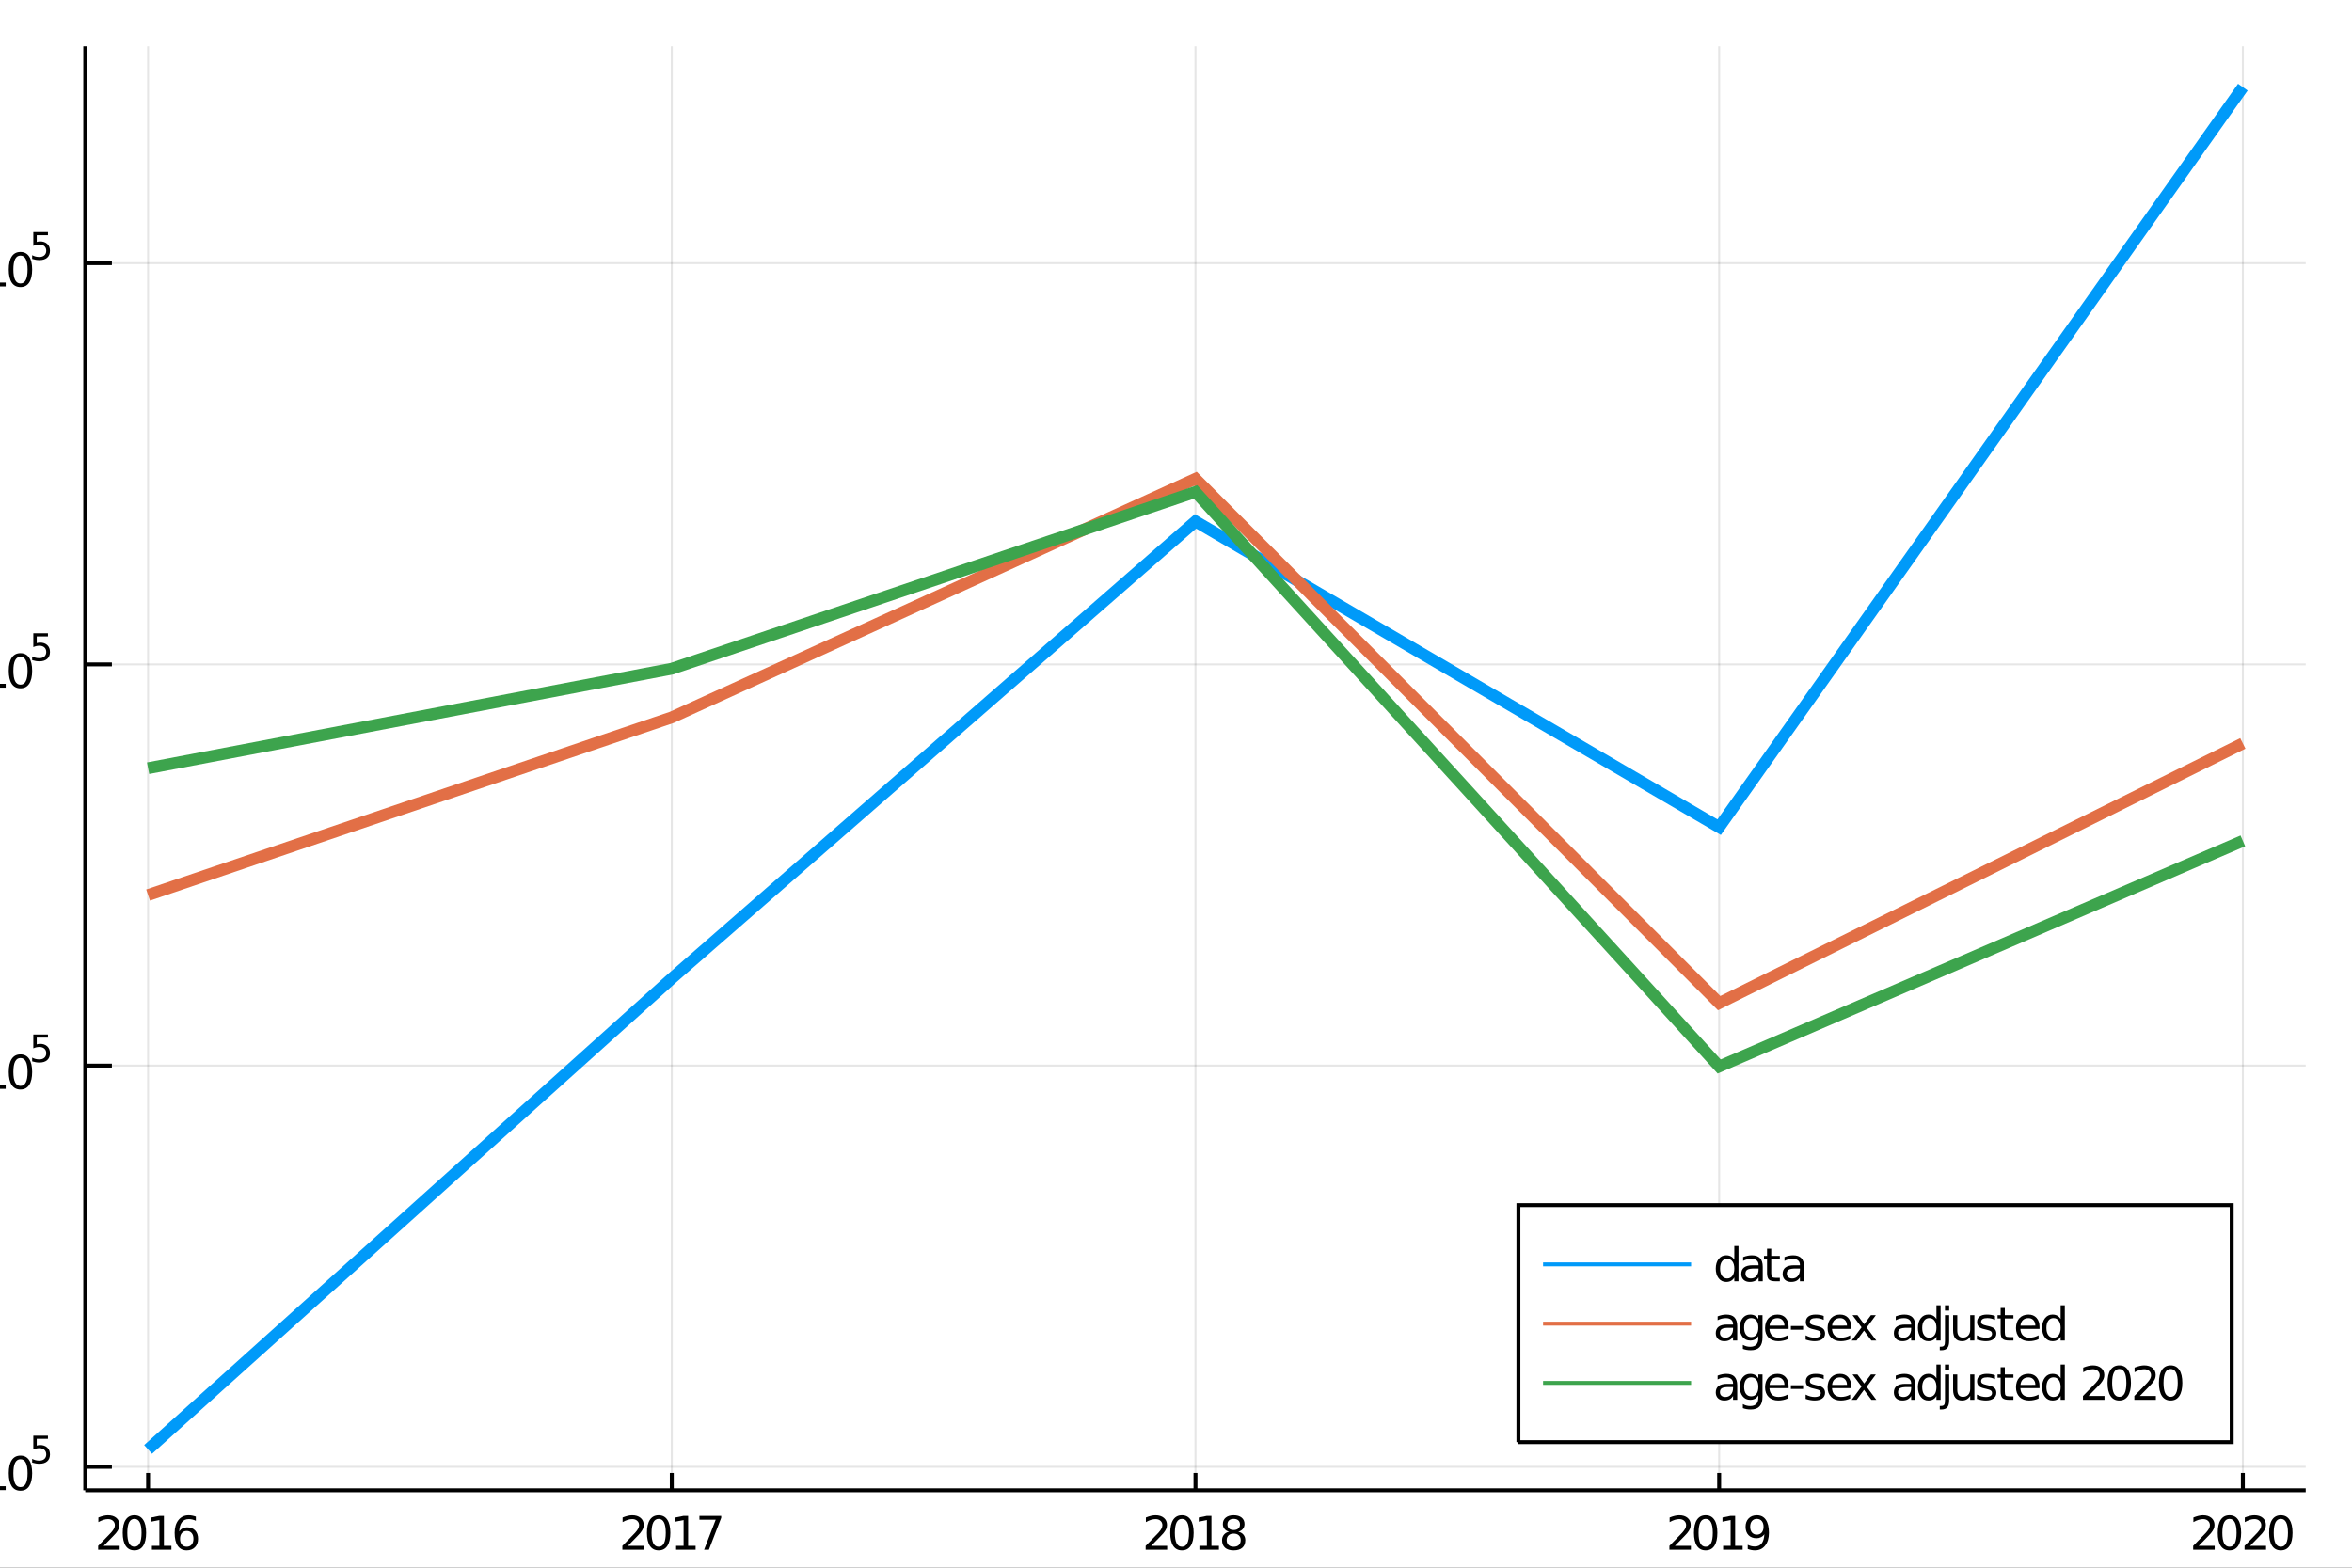 <?xml version="1.0" encoding="utf-8"?>
<svg xmlns="http://www.w3.org/2000/svg" xmlns:xlink="http://www.w3.org/1999/xlink" width="600" height="400" viewBox="0 0 2400 1600">
<rect x="0" y="0" width="2400" height="1600" fill="#333333" stroke="none"/>
<defs>
  <clipPath id="clip980">
    <rect x="0" y="0" width="2400" height="1600"/>
  </clipPath>
</defs>
<path clip-path="url(#clip980)" d="
M0 1600 L2400 1600 L2400 0 L0 0  Z
  " fill="#ffffff" fill-rule="evenodd" fill-opacity="1"/>
<defs>
  <clipPath id="clip981">
    <rect x="480" y="0" width="1681" height="1600"/>
  </clipPath>
</defs>
<path clip-path="url(#clip980)" d="
M86.992 1521.01 L2352.76 1521.01 L2352.76 47.244 L86.992 47.244  Z
  " fill="#ffffff" fill-rule="evenodd" fill-opacity="1"/>
<defs>
  <clipPath id="clip982">
    <rect x="86" y="47" width="2267" height="1475"/>
  </clipPath>
</defs>
<polyline clip-path="url(#clip982)" style="stroke:#000000; stroke-width:2; stroke-opacity:0.1; fill:none" points="
  151.118,1521.01 151.118,47.244 
  "/>
<polyline clip-path="url(#clip982)" style="stroke:#000000; stroke-width:2; stroke-opacity:0.1; fill:none" points="
  685.496,1521.01 685.496,47.244 
  "/>
<polyline clip-path="url(#clip982)" style="stroke:#000000; stroke-width:2; stroke-opacity:0.1; fill:none" points="
  1219.87,1521.01 1219.87,47.244 
  "/>
<polyline clip-path="url(#clip982)" style="stroke:#000000; stroke-width:2; stroke-opacity:0.1; fill:none" points="
  1754.25,1521.01 1754.25,47.244 
  "/>
<polyline clip-path="url(#clip982)" style="stroke:#000000; stroke-width:2; stroke-opacity:0.1; fill:none" points="
  2288.63,1521.01 2288.63,47.244 
  "/>
<polyline clip-path="url(#clip980)" style="stroke:#000000; stroke-width:4; stroke-opacity:1; fill:none" points="
  86.992,1521.01 2352.76,1521.01 
  "/>
<polyline clip-path="url(#clip980)" style="stroke:#000000; stroke-width:4; stroke-opacity:1; fill:none" points="
  151.118,1521.01 151.118,1503.32 
  "/>
<polyline clip-path="url(#clip980)" style="stroke:#000000; stroke-width:4; stroke-opacity:1; fill:none" points="
  685.496,1521.01 685.496,1503.32 
  "/>
<polyline clip-path="url(#clip980)" style="stroke:#000000; stroke-width:4; stroke-opacity:1; fill:none" points="
  1219.87,1521.01 1219.87,1503.32 
  "/>
<polyline clip-path="url(#clip980)" style="stroke:#000000; stroke-width:4; stroke-opacity:1; fill:none" points="
  1754.25,1521.01 1754.25,1503.32 
  "/>
<polyline clip-path="url(#clip980)" style="stroke:#000000; stroke-width:4; stroke-opacity:1; fill:none" points="
  2288.63,1521.01 2288.63,1503.32 
  "/>
<path clip-path="url(#clip980)" d="M 0 0 M105.782 1577.74 L122.101 1577.74 L122.101 1581.68 L100.157 1581.68 L100.157 1577.74 Q102.819 1574.99 107.402 1570.36 Q112.009 1565.71 113.189 1564.37 Q115.435 1561.84 116.314 1560.11 Q117.217 1558.35 117.217 1556.66 Q117.217 1553.9 115.273 1552.17 Q113.352 1550.43 110.25 1550.43 Q108.051 1550.43 105.597 1551.19 Q103.166 1551.96 100.389 1553.51 L100.389 1548.79 Q103.213 1547.65 105.666 1547.07 Q108.12 1546.49 110.157 1546.49 Q115.527 1546.49 118.722 1549.18 Q121.916 1551.87 121.916 1556.36 Q121.916 1558.49 121.106 1560.41 Q120.319 1562.3 118.213 1564.9 Q117.634 1565.57 114.532 1568.79 Q111.43 1571.98 105.782 1577.74 Z" fill="#000000" fill-rule="evenodd" fill-opacity="1" /><path clip-path="url(#clip980)" d="M 0 0 M137.171 1550.2 Q133.56 1550.2 131.731 1553.76 Q129.925 1557.31 129.925 1564.43 Q129.925 1571.54 131.731 1575.11 Q133.56 1578.65 137.171 1578.65 Q140.805 1578.65 142.611 1575.11 Q144.439 1571.54 144.439 1564.43 Q144.439 1557.31 142.611 1553.76 Q140.805 1550.2 137.171 1550.2 M137.171 1546.49 Q142.981 1546.49 146.037 1551.1 Q149.115 1555.68 149.115 1564.43 Q149.115 1573.16 146.037 1577.77 Q142.981 1582.35 137.171 1582.35 Q131.361 1582.35 128.282 1577.77 Q125.226 1573.16 125.226 1564.43 Q125.226 1555.68 128.282 1551.1 Q131.361 1546.49 137.171 1546.49 Z" fill="#000000" fill-rule="evenodd" fill-opacity="1" /><path clip-path="url(#clip980)" d="M 0 0 M154.995 1577.74 L162.634 1577.74 L162.634 1551.38 L154.324 1553.05 L154.324 1548.79 L162.587 1547.12 L167.263 1547.12 L167.263 1577.74 L174.902 1577.74 L174.902 1581.68 L154.995 1581.68 L154.995 1577.74 Z" fill="#000000" fill-rule="evenodd" fill-opacity="1" /><path clip-path="url(#clip980)" d="M 0 0 M190.55 1562.54 Q187.402 1562.54 185.55 1564.69 Q183.722 1566.84 183.722 1570.59 Q183.722 1574.32 185.55 1576.49 Q187.402 1578.65 190.55 1578.65 Q193.698 1578.65 195.527 1576.49 Q197.379 1574.32 197.379 1570.59 Q197.379 1566.84 195.527 1564.69 Q193.698 1562.54 190.55 1562.54 M199.833 1547.88 L199.833 1552.14 Q198.073 1551.31 196.268 1550.87 Q194.485 1550.43 192.726 1550.43 Q188.096 1550.43 185.643 1553.56 Q183.212 1556.68 182.865 1563 Q184.231 1560.99 186.291 1559.92 Q188.351 1558.83 190.828 1558.83 Q196.036 1558.83 199.045 1562 Q202.078 1565.15 202.078 1570.59 Q202.078 1575.92 198.93 1579.13 Q195.782 1582.35 190.55 1582.35 Q184.555 1582.35 181.384 1577.77 Q178.212 1573.16 178.212 1564.43 Q178.212 1556.24 182.101 1551.38 Q185.99 1546.49 192.541 1546.49 Q194.3 1546.49 196.083 1546.84 Q197.888 1547.19 199.833 1547.88 Z" fill="#000000" fill-rule="evenodd" fill-opacity="1" /><path clip-path="url(#clip980)" d="M 0 0 M640.693 1577.74 L657.012 1577.74 L657.012 1581.68 L635.068 1581.68 L635.068 1577.74 Q637.73 1574.99 642.313 1570.36 Q646.92 1565.71 648.1 1564.37 Q650.345 1561.84 651.225 1560.11 Q652.128 1558.35 652.128 1556.66 Q652.128 1553.9 650.183 1552.17 Q648.262 1550.43 645.16 1550.43 Q642.961 1550.43 640.508 1551.19 Q638.077 1551.96 635.299 1553.51 L635.299 1548.79 Q638.123 1547.65 640.577 1547.07 Q643.031 1546.49 645.068 1546.49 Q650.438 1546.49 653.633 1549.18 Q656.827 1551.87 656.827 1556.36 Q656.827 1558.49 656.017 1560.41 Q655.23 1562.3 653.123 1564.9 Q652.545 1565.57 649.443 1568.79 Q646.341 1571.98 640.693 1577.74 Z" fill="#000000" fill-rule="evenodd" fill-opacity="1" /><path clip-path="url(#clip980)" d="M 0 0 M672.081 1550.2 Q668.47 1550.2 666.642 1553.76 Q664.836 1557.31 664.836 1564.43 Q664.836 1571.54 666.642 1575.11 Q668.47 1578.65 672.081 1578.65 Q675.716 1578.65 677.521 1575.11 Q679.35 1571.54 679.35 1564.43 Q679.35 1557.31 677.521 1553.76 Q675.716 1550.2 672.081 1550.2 M672.081 1546.49 Q677.892 1546.49 680.947 1551.1 Q684.026 1555.68 684.026 1564.43 Q684.026 1573.16 680.947 1577.77 Q677.892 1582.35 672.081 1582.35 Q666.271 1582.35 663.193 1577.77 Q660.137 1573.16 660.137 1564.43 Q660.137 1555.68 663.193 1551.1 Q666.271 1546.49 672.081 1546.49 Z" fill="#000000" fill-rule="evenodd" fill-opacity="1" /><path clip-path="url(#clip980)" d="M 0 0 M689.905 1577.74 L697.544 1577.74 L697.544 1551.38 L689.234 1553.05 L689.234 1548.79 L697.498 1547.12 L702.174 1547.12 L702.174 1577.74 L709.813 1577.74 L709.813 1581.68 L689.905 1581.68 L689.905 1577.74 Z" fill="#000000" fill-rule="evenodd" fill-opacity="1" /><path clip-path="url(#clip980)" d="M 0 0 M713.702 1547.12 L735.924 1547.12 L735.924 1549.11 L723.378 1581.68 L718.493 1581.68 L730.299 1551.06 L713.702 1551.06 L713.702 1547.12 Z" fill="#000000" fill-rule="evenodd" fill-opacity="1" /><path clip-path="url(#clip980)" d="M 0 0 M1174.67 1577.74 L1190.99 1577.74 L1190.99 1581.68 L1169.04 1581.68 L1169.04 1577.74 Q1171.7 1574.99 1176.29 1570.36 Q1180.89 1565.71 1182.07 1564.37 Q1184.32 1561.84 1185.2 1560.11 Q1186.1 1558.35 1186.1 1556.66 Q1186.1 1553.9 1184.16 1552.17 Q1182.24 1550.43 1179.13 1550.43 Q1176.93 1550.43 1174.48 1551.19 Q1172.05 1551.96 1169.27 1553.51 L1169.27 1548.79 Q1172.1 1547.65 1174.55 1547.07 Q1177 1546.49 1179.04 1546.49 Q1184.41 1546.49 1187.61 1549.18 Q1190.8 1551.87 1190.8 1556.36 Q1190.8 1558.49 1189.99 1560.41 Q1189.2 1562.3 1187.1 1564.9 Q1186.52 1565.57 1183.42 1568.79 Q1180.31 1571.98 1174.67 1577.74 Z" fill="#000000" fill-rule="evenodd" fill-opacity="1" /><path clip-path="url(#clip980)" d="M 0 0 M1206.05 1550.2 Q1202.44 1550.2 1200.61 1553.76 Q1198.81 1557.31 1198.81 1564.43 Q1198.81 1571.54 1200.61 1575.11 Q1202.44 1578.65 1206.05 1578.65 Q1209.69 1578.65 1211.49 1575.11 Q1213.32 1571.54 1213.32 1564.43 Q1213.32 1557.31 1211.49 1553.76 Q1209.69 1550.2 1206.05 1550.2 M1206.05 1546.49 Q1211.86 1546.49 1214.92 1551.1 Q1218 1555.68 1218 1564.43 Q1218 1573.16 1214.92 1577.77 Q1211.86 1582.35 1206.05 1582.35 Q1200.24 1582.35 1197.17 1577.77 Q1194.11 1573.16 1194.11 1564.43 Q1194.11 1555.68 1197.17 1551.1 Q1200.24 1546.49 1206.05 1546.49 Z" fill="#000000" fill-rule="evenodd" fill-opacity="1" /><path clip-path="url(#clip980)" d="M 0 0 M1223.88 1577.74 L1231.52 1577.74 L1231.52 1551.38 L1223.21 1553.05 L1223.21 1548.79 L1231.47 1547.12 L1236.15 1547.12 L1236.15 1577.74 L1243.79 1577.74 L1243.79 1581.68 L1223.88 1581.68 L1223.88 1577.74 Z" fill="#000000" fill-rule="evenodd" fill-opacity="1" /><path clip-path="url(#clip980)" d="M 0 0 M1258.86 1565.27 Q1255.52 1565.27 1253.6 1567.05 Q1251.7 1568.83 1251.7 1571.96 Q1251.7 1575.08 1253.6 1576.87 Q1255.52 1578.65 1258.86 1578.65 Q1262.19 1578.65 1264.11 1576.87 Q1266.03 1575.06 1266.03 1571.96 Q1266.03 1568.83 1264.11 1567.05 Q1262.21 1565.27 1258.86 1565.27 M1254.18 1563.28 Q1251.17 1562.54 1249.48 1560.48 Q1247.81 1558.42 1247.81 1555.45 Q1247.81 1551.31 1250.75 1548.9 Q1253.72 1546.49 1258.86 1546.49 Q1264.02 1546.49 1266.96 1548.9 Q1269.9 1551.31 1269.9 1555.45 Q1269.9 1558.42 1268.21 1560.48 Q1266.54 1562.54 1263.55 1563.28 Q1266.93 1564.06 1268.81 1566.36 Q1270.71 1568.65 1270.71 1571.96 Q1270.71 1576.98 1267.63 1579.67 Q1264.57 1582.35 1258.86 1582.35 Q1253.14 1582.35 1250.06 1579.67 Q1247 1576.98 1247 1571.96 Q1247 1568.65 1248.9 1566.36 Q1250.8 1564.06 1254.18 1563.28 M1252.47 1555.89 Q1252.47 1558.58 1254.13 1560.08 Q1255.82 1561.59 1258.86 1561.59 Q1261.86 1561.59 1263.55 1560.08 Q1265.27 1558.58 1265.27 1555.89 Q1265.27 1553.21 1263.55 1551.7 Q1261.86 1550.2 1258.86 1550.2 Q1255.82 1550.2 1254.13 1551.7 Q1252.47 1553.21 1252.47 1555.89 Z" fill="#000000" fill-rule="evenodd" fill-opacity="1" /><path clip-path="url(#clip980)" d="M 0 0 M1709.09 1577.74 L1725.41 1577.74 L1725.41 1581.68 L1703.47 1581.68 L1703.47 1577.74 Q1706.13 1574.99 1710.71 1570.36 Q1715.32 1565.71 1716.5 1564.37 Q1718.74 1561.84 1719.62 1560.11 Q1720.53 1558.35 1720.53 1556.66 Q1720.53 1553.9 1718.58 1552.17 Q1716.66 1550.43 1713.56 1550.43 Q1711.36 1550.43 1708.91 1551.19 Q1706.47 1551.96 1703.7 1553.51 L1703.7 1548.79 Q1706.52 1547.65 1708.97 1547.07 Q1711.43 1546.49 1713.47 1546.49 Q1718.84 1546.49 1722.03 1549.18 Q1725.22 1551.87 1725.22 1556.36 Q1725.22 1558.49 1724.41 1560.41 Q1723.63 1562.3 1721.52 1564.9 Q1720.94 1565.57 1717.84 1568.79 Q1714.74 1571.98 1709.09 1577.74 Z" fill="#000000" fill-rule="evenodd" fill-opacity="1" /><path clip-path="url(#clip980)" d="M 0 0 M1740.48 1550.2 Q1736.87 1550.2 1735.04 1553.76 Q1733.23 1557.31 1733.23 1564.43 Q1733.23 1571.54 1735.04 1575.11 Q1736.87 1578.65 1740.48 1578.65 Q1744.11 1578.65 1745.92 1575.11 Q1747.75 1571.54 1747.75 1564.43 Q1747.75 1557.31 1745.92 1553.76 Q1744.11 1550.2 1740.48 1550.2 M1740.48 1546.49 Q1746.29 1546.49 1749.34 1551.1 Q1752.42 1555.68 1752.42 1564.43 Q1752.42 1573.16 1749.34 1577.77 Q1746.29 1582.35 1740.48 1582.35 Q1734.67 1582.35 1731.59 1577.77 Q1728.53 1573.16 1728.53 1564.43 Q1728.53 1555.68 1731.59 1551.1 Q1734.67 1546.49 1740.48 1546.49 Z" fill="#000000" fill-rule="evenodd" fill-opacity="1" /><path clip-path="url(#clip980)" d="M 0 0 M1758.3 1577.74 L1765.94 1577.74 L1765.94 1551.38 L1757.63 1553.05 L1757.63 1548.79 L1765.9 1547.12 L1770.57 1547.12 L1770.57 1577.74 L1778.21 1577.74 L1778.21 1581.68 L1758.3 1581.68 L1758.3 1577.74 Z" fill="#000000" fill-rule="evenodd" fill-opacity="1" /><path clip-path="url(#clip980)" d="M 0 0 M1783.42 1580.96 L1783.42 1576.7 Q1785.18 1577.54 1786.98 1577.98 Q1788.79 1578.42 1790.53 1578.42 Q1795.15 1578.42 1797.59 1575.31 Q1800.04 1572.19 1800.39 1565.85 Q1799.04 1567.84 1796.98 1568.9 Q1794.92 1569.97 1792.42 1569.97 Q1787.24 1569.97 1784.21 1566.84 Q1781.2 1563.69 1781.2 1558.25 Q1781.2 1552.93 1784.34 1549.71 Q1787.49 1546.49 1792.72 1546.49 Q1798.72 1546.49 1801.87 1551.1 Q1805.04 1555.68 1805.04 1564.43 Q1805.04 1572.61 1801.15 1577.49 Q1797.28 1582.35 1790.73 1582.35 Q1788.97 1582.35 1787.17 1582 Q1785.36 1581.66 1783.42 1580.96 M1792.72 1566.31 Q1795.87 1566.31 1797.7 1564.16 Q1799.55 1562 1799.55 1558.25 Q1799.55 1554.53 1797.7 1552.37 Q1795.87 1550.2 1792.72 1550.2 Q1789.58 1550.2 1787.72 1552.37 Q1785.9 1554.53 1785.9 1558.25 Q1785.9 1562 1787.72 1564.16 Q1789.58 1566.31 1792.72 1566.31 Z" fill="#000000" fill-rule="evenodd" fill-opacity="1" /><path clip-path="url(#clip980)" d="M 0 0 M2243.56 1577.74 L2259.88 1577.74 L2259.88 1581.68 L2237.94 1581.68 L2237.94 1577.74 Q2240.6 1574.99 2245.18 1570.36 Q2249.79 1565.71 2250.97 1564.37 Q2253.21 1561.84 2254.09 1560.11 Q2255 1558.35 2255 1556.66 Q2255 1553.9 2253.05 1552.17 Q2251.13 1550.43 2248.03 1550.43 Q2245.83 1550.43 2243.38 1551.19 Q2240.95 1551.96 2238.17 1553.51 L2238.17 1548.79 Q2240.99 1547.65 2243.45 1547.07 Q2245.9 1546.49 2247.94 1546.49 Q2253.31 1546.49 2256.5 1549.18 Q2259.7 1551.87 2259.7 1556.36 Q2259.7 1558.49 2258.89 1560.41 Q2258.1 1562.3 2255.99 1564.9 Q2255.41 1565.57 2252.31 1568.79 Q2249.21 1571.98 2243.56 1577.74 Z" fill="#000000" fill-rule="evenodd" fill-opacity="1" /><path clip-path="url(#clip980)" d="M 0 0 M2274.95 1550.2 Q2271.34 1550.2 2269.51 1553.76 Q2267.7 1557.31 2267.7 1564.43 Q2267.7 1571.54 2269.51 1575.11 Q2271.34 1578.65 2274.95 1578.65 Q2278.58 1578.65 2280.39 1575.11 Q2282.22 1571.54 2282.22 1564.43 Q2282.22 1557.31 2280.39 1553.76 Q2278.58 1550.2 2274.95 1550.2 M2274.95 1546.49 Q2280.76 1546.49 2283.82 1551.1 Q2286.89 1555.68 2286.89 1564.43 Q2286.89 1573.16 2283.82 1577.77 Q2280.76 1582.35 2274.95 1582.35 Q2269.14 1582.35 2266.06 1577.77 Q2263.01 1573.16 2263.01 1564.43 Q2263.01 1555.68 2266.06 1551.1 Q2269.14 1546.49 2274.95 1546.49 Z" fill="#000000" fill-rule="evenodd" fill-opacity="1" /><path clip-path="url(#clip980)" d="M 0 0 M2295.99 1577.74 L2312.31 1577.74 L2312.31 1581.68 L2290.37 1581.68 L2290.37 1577.74 Q2293.03 1574.99 2297.61 1570.36 Q2302.22 1565.71 2303.4 1564.37 Q2305.64 1561.84 2306.52 1560.11 Q2307.43 1558.35 2307.43 1556.66 Q2307.43 1553.9 2305.48 1552.17 Q2303.56 1550.43 2300.46 1550.43 Q2298.26 1550.43 2295.81 1551.19 Q2293.38 1551.96 2290.6 1553.51 L2290.6 1548.79 Q2293.42 1547.65 2295.88 1547.07 Q2298.33 1546.49 2300.37 1546.49 Q2305.74 1546.49 2308.93 1549.18 Q2312.13 1551.87 2312.13 1556.36 Q2312.13 1558.49 2311.32 1560.41 Q2310.53 1562.3 2308.42 1564.9 Q2307.84 1565.57 2304.74 1568.79 Q2301.64 1571.98 2295.99 1577.74 Z" fill="#000000" fill-rule="evenodd" fill-opacity="1" /><path clip-path="url(#clip980)" d="M 0 0 M2327.38 1550.2 Q2323.77 1550.2 2321.94 1553.76 Q2320.13 1557.31 2320.13 1564.43 Q2320.13 1571.54 2321.94 1575.11 Q2323.77 1578.65 2327.38 1578.65 Q2331.01 1578.65 2332.82 1575.11 Q2334.65 1571.54 2334.65 1564.43 Q2334.65 1557.31 2332.82 1553.76 Q2331.01 1550.2 2327.38 1550.2 M2327.38 1546.49 Q2333.19 1546.49 2336.25 1551.1 Q2339.32 1555.68 2339.32 1564.43 Q2339.32 1573.16 2336.25 1577.77 Q2333.19 1582.35 2327.38 1582.35 Q2321.57 1582.35 2318.49 1577.77 Q2315.44 1573.16 2315.44 1564.43 Q2315.44 1555.68 2318.49 1551.1 Q2321.57 1546.49 2327.38 1546.49 Z" fill="#000000" fill-rule="evenodd" fill-opacity="1" /><polyline clip-path="url(#clip982)" style="stroke:#000000; stroke-width:2; stroke-opacity:0.1; fill:none" points="
  86.992,1497.07 2352.76,1497.07 
  "/>
<polyline clip-path="url(#clip982)" style="stroke:#000000; stroke-width:2; stroke-opacity:0.1; fill:none" points="
  86.992,1087.58 2352.76,1087.58 
  "/>
<polyline clip-path="url(#clip982)" style="stroke:#000000; stroke-width:2; stroke-opacity:0.1; fill:none" points="
  86.992,678.1 2352.76,678.1 
  "/>
<polyline clip-path="url(#clip982)" style="stroke:#000000; stroke-width:2; stroke-opacity:0.1; fill:none" points="
  86.992,268.616 2352.76,268.616 
  "/>
<polyline clip-path="url(#clip980)" style="stroke:#000000; stroke-width:4; stroke-opacity:1; fill:none" points="
  86.992,1521.01 86.992,47.244 
  "/>
<polyline clip-path="url(#clip980)" style="stroke:#000000; stroke-width:4; stroke-opacity:1; fill:none" points="
  86.992,1497.07 114.181,1497.07 
  "/>
<polyline clip-path="url(#clip980)" style="stroke:#000000; stroke-width:4; stroke-opacity:1; fill:none" points="
  86.992,1087.58 114.181,1087.58 
  "/>
<polyline clip-path="url(#clip980)" style="stroke:#000000; stroke-width:4; stroke-opacity:1; fill:none" points="
  86.992,678.1 114.181,678.1 
  "/>
<polyline clip-path="url(#clip980)" style="stroke:#000000; stroke-width:4; stroke-opacity:1; fill:none" points="
  86.992,268.616 114.181,268.616 
  "/>
<path clip-path="url(#clip980)" d="M 0 0 M-111.805 1520.08 L-111.805 1515.82 Q-110.046 1516.65 -108.24 1517.09 Q-106.435 1517.53 -104.699 1517.53 Q-100.069 1517.53 -97.638 1514.43 Q-95.185 1511.31 -94.838 1504.96 Q-96.18 1506.95 -98.24 1508.02 Q-100.3 1509.08 -102.8 1509.08 Q-107.986 1509.08 -111.018 1505.96 Q-114.027 1502.81 -114.027 1497.37 Q-114.027 1492.05 -110.879 1488.83 Q-107.731 1485.61 -102.5 1485.61 Q-96.504 1485.61 -93.356 1490.22 Q-90.185 1494.8 -90.185 1503.55 Q-90.185 1511.72 -94.074 1516.61 Q-97.939 1521.47 -104.49 1521.47 Q-106.25 1521.47 -108.055 1521.12 Q-109.861 1520.77 -111.805 1520.08 M-102.5 1505.43 Q-99.351 1505.43 -97.523 1503.27 Q-95.671 1501.12 -95.671 1497.37 Q-95.671 1493.64 -97.523 1491.49 Q-99.351 1489.32 -102.5 1489.32 Q-105.648 1489.32 -107.5 1491.49 Q-109.328 1493.64 -109.328 1497.37 Q-109.328 1501.12 -107.5 1503.27 Q-105.648 1505.43 -102.5 1505.43 Z" fill="#000000" fill-rule="evenodd" fill-opacity="1" /><path clip-path="url(#clip980)" d="M 0 0 M-85.115 1514.92 L-80.231 1514.92 L-80.231 1520.8 L-85.115 1520.8 L-85.115 1514.92 Z" fill="#000000" fill-rule="evenodd" fill-opacity="1" /><path clip-path="url(#clip980)" d="M 0 0 M-65.162 1489.32 Q-68.773 1489.32 -70.602 1492.88 Q-72.407 1496.42 -72.407 1503.55 Q-72.407 1510.66 -70.602 1514.22 Q-68.773 1517.76 -65.162 1517.76 Q-61.528 1517.76 -59.722 1514.22 Q-57.893 1510.66 -57.893 1503.55 Q-57.893 1496.42 -59.722 1492.88 Q-61.528 1489.32 -65.162 1489.32 M-65.162 1485.61 Q-59.352 1485.61 -56.296 1490.22 Q-53.217 1494.8 -53.217 1503.55 Q-53.217 1512.28 -56.296 1516.88 Q-59.352 1521.47 -65.162 1521.47 Q-70.972 1521.47 -74.051 1516.88 Q-77.106 1512.28 -77.106 1503.55 Q-77.106 1494.8 -74.051 1490.22 Q-70.972 1485.61 -65.162 1485.61 Z" fill="#000000" fill-rule="evenodd" fill-opacity="1" /><path clip-path="url(#clip980)" d="M 0 0 M-19.977 1495.33 L-30.555 1505.96 L-19.977 1516.54 L-22.731 1519.34 L-33.356 1508.71 L-43.981 1519.34 L-46.713 1516.54 L-36.157 1505.96 L-46.713 1495.33 L-43.981 1492.53 L-33.356 1503.16 L-22.731 1492.53 L-19.977 1495.33 Z" fill="#000000" fill-rule="evenodd" fill-opacity="1" /><path clip-path="url(#clip980)" d="M 0 0 M-14.097 1516.86 L-6.458 1516.86 L-6.458 1490.5 L-14.768 1492.16 L-14.768 1487.9 L-6.505 1486.24 L-1.829 1486.24 L-1.829 1516.86 L5.81 1516.86 L5.81 1520.8 L-14.097 1520.8 L-14.097 1516.86 Z" fill="#000000" fill-rule="evenodd" fill-opacity="1" /><path clip-path="url(#clip980)" d="M 0 0 M20.879 1489.32 Q17.268 1489.32 15.44 1492.88 Q13.634 1496.42 13.634 1503.55 Q13.634 1510.66 15.44 1514.22 Q17.268 1517.76 20.879 1517.76 Q24.514 1517.76 26.319 1514.22 Q28.148 1510.66 28.148 1503.55 Q28.148 1496.42 26.319 1492.88 Q24.514 1489.32 20.879 1489.32 M20.879 1485.61 Q26.69 1485.61 29.745 1490.22 Q32.824 1494.8 32.824 1503.55 Q32.824 1512.28 29.745 1516.88 Q26.69 1521.47 20.879 1521.47 Q15.069 1521.47 11.991 1516.88 Q8.935 1512.28 8.935 1503.55 Q8.935 1494.8 11.991 1490.22 Q15.069 1485.61 20.879 1485.61 Z" fill="#000000" fill-rule="evenodd" fill-opacity="1" /><path clip-path="url(#clip980)" d="M 0 0 M34.009 1465.31 L48.923 1465.31 L48.923 1468.5 L37.488 1468.5 L37.488 1475.39 Q38.316 1475.11 39.143 1474.97 Q39.971 1474.82 40.798 1474.82 Q45.5 1474.82 48.246 1477.4 Q50.992 1479.98 50.992 1484.38 Q50.992 1488.91 48.171 1491.43 Q45.35 1493.93 40.215 1493.93 Q38.447 1493.93 36.604 1493.63 Q34.78 1493.33 32.824 1492.73 L32.824 1488.91 Q34.517 1489.83 36.322 1490.28 Q38.128 1490.73 40.14 1490.73 Q43.394 1490.73 45.293 1489.02 Q47.193 1487.31 47.193 1484.38 Q47.193 1481.44 45.293 1479.73 Q43.394 1478.02 40.14 1478.02 Q38.617 1478.02 37.093 1478.36 Q35.589 1478.7 34.009 1479.41 L34.009 1465.31 Z" fill="#000000" fill-rule="evenodd" fill-opacity="1" /><path clip-path="url(#clip980)" d="M 0 0 M-110.208 1110.59 L-110.208 1106.34 Q-108.449 1107.17 -106.643 1107.61 Q-104.837 1108.05 -103.101 1108.05 Q-98.472 1108.05 -96.041 1104.95 Q-93.588 1101.82 -93.24 1095.48 Q-94.583 1097.47 -96.643 1098.53 Q-98.703 1099.6 -101.203 1099.6 Q-106.388 1099.6 -109.421 1096.47 Q-112.43 1093.33 -112.43 1087.89 Q-112.43 1082.56 -109.282 1079.34 Q-106.134 1076.13 -100.902 1076.13 Q-94.907 1076.13 -91.759 1080.73 Q-88.588 1085.32 -88.588 1094.07 Q-88.588 1102.24 -92.476 1107.12 Q-96.342 1111.98 -102.893 1111.98 Q-104.652 1111.98 -106.458 1111.64 Q-108.263 1111.29 -110.208 1110.59 M-100.902 1095.94 Q-97.754 1095.94 -95.925 1093.79 Q-94.074 1091.64 -94.074 1087.89 Q-94.074 1084.16 -95.925 1082.01 Q-97.754 1079.83 -100.902 1079.83 Q-104.05 1079.83 -105.902 1082.01 Q-107.731 1084.16 -107.731 1087.89 Q-107.731 1091.64 -105.902 1093.79 Q-104.05 1095.94 -100.902 1095.94 Z" fill="#000000" fill-rule="evenodd" fill-opacity="1" /><path clip-path="url(#clip980)" d="M 0 0 M-83.518 1105.43 L-78.634 1105.43 L-78.634 1111.31 L-83.518 1111.31 L-83.518 1105.43 Z" fill="#000000" fill-rule="evenodd" fill-opacity="1" /><path clip-path="url(#clip980)" d="M 0 0 M-69.537 1107.38 L-53.217 1107.38 L-53.217 1111.31 L-75.162 1111.31 L-75.162 1107.38 Q-72.5 1104.62 -67.916 1099.99 Q-63.31 1095.34 -62.129 1094 Q-59.884 1091.47 -59.004 1089.74 Q-58.102 1087.98 -58.102 1086.29 Q-58.102 1083.53 -60.046 1081.8 Q-61.967 1080.06 -65.069 1080.06 Q-67.268 1080.06 -69.722 1080.83 Q-72.153 1081.59 -74.93 1083.14 L-74.93 1078.42 Q-72.106 1077.28 -69.653 1076.71 Q-67.199 1076.13 -65.162 1076.13 Q-59.791 1076.13 -56.597 1078.81 Q-53.403 1081.5 -53.403 1085.99 Q-53.403 1088.12 -54.213 1090.04 Q-55 1091.94 -57.106 1094.53 Q-57.685 1095.2 -60.787 1098.42 Q-63.889 1101.61 -69.537 1107.38 Z" fill="#000000" fill-rule="evenodd" fill-opacity="1" /><path clip-path="url(#clip980)" d="M 0 0 M-19.977 1085.85 L-30.555 1096.47 L-19.977 1107.05 L-22.731 1109.85 L-33.356 1099.23 L-43.981 1109.85 L-46.713 1107.05 L-36.157 1096.47 L-46.713 1085.85 L-43.981 1083.05 L-33.356 1093.67 L-22.731 1083.05 L-19.977 1085.85 Z" fill="#000000" fill-rule="evenodd" fill-opacity="1" /><path clip-path="url(#clip980)" d="M 0 0 M-14.097 1107.38 L-6.458 1107.38 L-6.458 1081.01 L-14.768 1082.68 L-14.768 1078.42 L-6.505 1076.75 L-1.829 1076.75 L-1.829 1107.38 L5.81 1107.38 L5.81 1111.31 L-14.097 1111.31 L-14.097 1107.38 Z" fill="#000000" fill-rule="evenodd" fill-opacity="1" /><path clip-path="url(#clip980)" d="M 0 0 M20.879 1079.83 Q17.268 1079.83 15.44 1083.4 Q13.634 1086.94 13.634 1094.07 Q13.634 1101.17 15.44 1104.74 Q17.268 1108.28 20.879 1108.28 Q24.514 1108.28 26.319 1104.74 Q28.148 1101.17 28.148 1094.07 Q28.148 1086.94 26.319 1083.4 Q24.514 1079.83 20.879 1079.83 M20.879 1076.13 Q26.69 1076.13 29.745 1080.73 Q32.824 1085.32 32.824 1094.07 Q32.824 1102.79 29.745 1107.4 Q26.69 1111.98 20.879 1111.98 Q15.069 1111.98 11.991 1107.4 Q8.935 1102.79 8.935 1094.07 Q8.935 1085.32 11.991 1080.73 Q15.069 1076.13 20.879 1076.13 Z" fill="#000000" fill-rule="evenodd" fill-opacity="1" /><path clip-path="url(#clip980)" d="M 0 0 M34.009 1055.82 L48.923 1055.82 L48.923 1059.02 L37.488 1059.02 L37.488 1065.9 Q38.316 1065.62 39.143 1065.49 Q39.971 1065.34 40.798 1065.34 Q45.5 1065.34 48.246 1067.92 Q50.992 1070.49 50.992 1074.89 Q50.992 1079.43 48.171 1081.95 Q45.35 1084.45 40.215 1084.45 Q38.447 1084.45 36.604 1084.15 Q34.78 1083.85 32.824 1083.24 L32.824 1079.43 Q34.517 1080.35 36.322 1080.8 Q38.128 1081.25 40.14 1081.25 Q43.394 1081.25 45.293 1079.54 Q47.193 1077.83 47.193 1074.89 Q47.193 1071.96 45.293 1070.25 Q43.394 1068.54 40.14 1068.54 Q38.617 1068.54 37.093 1068.87 Q35.589 1069.21 34.009 1069.93 L34.009 1055.82 Z" fill="#000000" fill-rule="evenodd" fill-opacity="1" /><path clip-path="url(#clip980)" d="M 0 0 M-112.291 701.11 L-112.291 696.851 Q-110.532 697.684 -108.726 698.124 Q-106.921 698.564 -105.185 698.564 Q-100.555 698.564 -98.125 695.462 Q-95.671 692.337 -95.324 685.995 Q-96.666 687.985 -98.726 689.05 Q-100.787 690.115 -103.287 690.115 Q-108.472 690.115 -111.504 686.99 Q-114.513 683.842 -114.513 678.402 Q-114.513 673.078 -111.365 669.86 Q-108.217 666.643 -102.986 666.643 Q-96.99 666.643 -93.842 671.249 Q-90.671 675.833 -90.671 684.583 Q-90.671 692.754 -94.56 697.638 Q-98.425 702.499 -104.976 702.499 Q-106.736 702.499 -108.541 702.152 Q-110.347 701.805 -112.291 701.11 M-102.986 686.458 Q-99.838 686.458 -98.009 684.305 Q-96.157 682.152 -96.157 678.402 Q-96.157 674.675 -98.009 672.522 Q-99.838 670.346 -102.986 670.346 Q-106.134 670.346 -107.986 672.522 Q-109.814 674.675 -109.814 678.402 Q-109.814 682.152 -107.986 684.305 Q-106.134 686.458 -102.986 686.458 Z" fill="#000000" fill-rule="evenodd" fill-opacity="1" /><path clip-path="url(#clip980)" d="M 0 0 M-85.602 695.948 L-80.717 695.948 L-80.717 701.828 L-85.602 701.828 L-85.602 695.948 Z" fill="#000000" fill-rule="evenodd" fill-opacity="1" /><path clip-path="url(#clip980)" d="M 0 0 M-62.801 671.342 L-74.606 689.791 L-62.801 689.791 L-62.801 671.342 M-64.028 667.268 L-58.148 667.268 L-58.148 689.791 L-53.217 689.791 L-53.217 693.68 L-58.148 693.68 L-58.148 701.828 L-62.801 701.828 L-62.801 693.68 L-78.402 693.68 L-78.402 689.166 L-64.028 667.268 Z" fill="#000000" fill-rule="evenodd" fill-opacity="1" /><path clip-path="url(#clip980)" d="M 0 0 M-19.977 676.365 L-30.555 686.99 L-19.977 697.569 L-22.731 700.369 L-33.356 689.745 L-43.981 700.369 L-46.713 697.569 L-36.157 686.99 L-46.713 676.365 L-43.981 673.564 L-33.356 684.189 L-22.731 673.564 L-19.977 676.365 Z" fill="#000000" fill-rule="evenodd" fill-opacity="1" /><path clip-path="url(#clip980)" d="M 0 0 M-14.097 697.893 L-6.458 697.893 L-6.458 671.527 L-14.768 673.194 L-14.768 668.934 L-6.505 667.268 L-1.829 667.268 L-1.829 697.893 L5.81 697.893 L5.81 701.828 L-14.097 701.828 L-14.097 697.893 Z" fill="#000000" fill-rule="evenodd" fill-opacity="1" /><path clip-path="url(#clip980)" d="M 0 0 M20.879 670.346 Q17.268 670.346 15.44 673.911 Q13.634 677.453 13.634 684.583 Q13.634 691.689 15.44 695.254 Q17.268 698.795 20.879 698.795 Q24.514 698.795 26.319 695.254 Q28.148 691.689 28.148 684.583 Q28.148 677.453 26.319 673.911 Q24.514 670.346 20.879 670.346 M20.879 666.643 Q26.69 666.643 29.745 671.249 Q32.824 675.833 32.824 684.583 Q32.824 693.309 29.745 697.916 Q26.69 702.499 20.879 702.499 Q15.069 702.499 11.991 697.916 Q8.935 693.309 8.935 684.583 Q8.935 675.833 11.991 671.249 Q15.069 666.643 20.879 666.643 Z" fill="#000000" fill-rule="evenodd" fill-opacity="1" /><path clip-path="url(#clip980)" d="M 0 0 M34.009 646.337 L48.923 646.337 L48.923 649.535 L37.488 649.535 L37.488 656.418 Q38.316 656.136 39.143 656.005 Q39.971 655.854 40.798 655.854 Q45.5 655.854 48.246 658.431 Q50.992 661.007 50.992 665.408 Q50.992 669.941 48.171 672.461 Q45.35 674.963 40.215 674.963 Q38.447 674.963 36.604 674.662 Q34.78 674.361 32.824 673.759 L32.824 669.941 Q34.517 670.863 36.322 671.314 Q38.128 671.766 40.14 671.766 Q43.394 671.766 45.293 670.054 Q47.193 668.343 47.193 665.408 Q47.193 662.474 45.293 660.763 Q43.394 659.051 40.14 659.051 Q38.617 659.051 37.093 659.39 Q35.589 659.729 34.009 660.443 L34.009 646.337 Z" fill="#000000" fill-rule="evenodd" fill-opacity="1" /><path clip-path="url(#clip980)" d="M 0 0 M-111.967 291.626 L-111.967 287.366 Q-110.208 288.2 -108.402 288.64 Q-106.597 289.079 -104.861 289.079 Q-100.231 289.079 -97.8 285.978 Q-95.347 282.853 -95 276.51 Q-96.342 278.501 -98.402 279.566 Q-100.463 280.63 -102.962 280.63 Q-108.148 280.63 -111.18 277.505 Q-114.189 274.357 -114.189 268.918 Q-114.189 263.593 -111.041 260.376 Q-107.893 257.158 -102.662 257.158 Q-96.666 257.158 -93.518 261.765 Q-90.347 266.348 -90.347 275.098 Q-90.347 283.269 -94.236 288.154 Q-98.101 293.015 -104.652 293.015 Q-106.412 293.015 -108.217 292.667 Q-110.023 292.32 -111.967 291.626 M-102.662 276.973 Q-99.513 276.973 -97.685 274.82 Q-95.833 272.667 -95.833 268.918 Q-95.833 265.191 -97.685 263.038 Q-99.513 260.862 -102.662 260.862 Q-105.81 260.862 -107.662 263.038 Q-109.49 265.191 -109.49 268.918 Q-109.49 272.667 -107.662 274.82 Q-105.81 276.973 -102.662 276.973 Z" fill="#000000" fill-rule="evenodd" fill-opacity="1" /><path clip-path="url(#clip980)" d="M 0 0 M-85.277 286.464 L-80.393 286.464 L-80.393 292.343 L-85.277 292.343 L-85.277 286.464 Z" fill="#000000" fill-rule="evenodd" fill-opacity="1" /><path clip-path="url(#clip980)" d="M 0 0 M-64.745 273.2 Q-67.893 273.2 -69.745 275.353 Q-71.574 277.505 -71.574 281.255 Q-71.574 284.982 -69.745 287.158 Q-67.893 289.311 -64.745 289.311 Q-61.597 289.311 -59.768 287.158 Q-57.916 284.982 -57.916 281.255 Q-57.916 277.505 -59.768 275.353 Q-61.597 273.2 -64.745 273.2 M-55.463 258.547 L-55.463 262.806 Q-57.222 261.973 -59.028 261.533 Q-60.81 261.093 -62.569 261.093 Q-67.199 261.093 -69.653 264.218 Q-72.083 267.343 -72.43 273.663 Q-71.064 271.649 -69.004 270.584 Q-66.944 269.496 -64.467 269.496 Q-59.259 269.496 -56.25 272.667 Q-53.217 275.816 -53.217 281.255 Q-53.217 286.579 -56.365 289.797 Q-59.514 293.015 -64.745 293.015 Q-70.74 293.015 -73.912 288.431 Q-77.083 283.825 -77.083 275.098 Q-77.083 266.904 -73.194 262.043 Q-69.305 257.158 -62.754 257.158 Q-60.995 257.158 -59.213 257.506 Q-57.407 257.853 -55.463 258.547 Z" fill="#000000" fill-rule="evenodd" fill-opacity="1" /><path clip-path="url(#clip980)" d="M 0 0 M-19.977 266.88 L-30.555 277.505 L-19.977 288.084 L-22.731 290.885 L-33.356 280.26 L-43.981 290.885 L-46.713 288.084 L-36.157 277.505 L-46.713 266.88 L-43.981 264.08 L-33.356 274.705 L-22.731 264.08 L-19.977 266.88 Z" fill="#000000" fill-rule="evenodd" fill-opacity="1" /><path clip-path="url(#clip980)" d="M 0 0 M-14.097 288.408 L-6.458 288.408 L-6.458 262.043 L-14.768 263.709 L-14.768 259.45 L-6.505 257.783 L-1.829 257.783 L-1.829 288.408 L5.81 288.408 L5.81 292.343 L-14.097 292.343 L-14.097 288.408 Z" fill="#000000" fill-rule="evenodd" fill-opacity="1" /><path clip-path="url(#clip980)" d="M 0 0 M20.879 260.862 Q17.268 260.862 15.44 264.427 Q13.634 267.968 13.634 275.098 Q13.634 282.204 15.44 285.769 Q17.268 289.311 20.879 289.311 Q24.514 289.311 26.319 285.769 Q28.148 282.204 28.148 275.098 Q28.148 267.968 26.319 264.427 Q24.514 260.862 20.879 260.862 M20.879 257.158 Q26.69 257.158 29.745 261.765 Q32.824 266.348 32.824 275.098 Q32.824 283.825 29.745 288.431 Q26.69 293.015 20.879 293.015 Q15.069 293.015 11.991 288.431 Q8.935 283.825 8.935 275.098 Q8.935 266.348 11.991 261.765 Q15.069 257.158 20.879 257.158 Z" fill="#000000" fill-rule="evenodd" fill-opacity="1" /><path clip-path="url(#clip980)" d="M 0 0 M34.009 236.853 L48.923 236.853 L48.923 240.05 L37.488 240.05 L37.488 246.934 Q38.316 246.652 39.143 246.52 Q39.971 246.37 40.798 246.37 Q45.5 246.37 48.246 248.946 Q50.992 251.523 50.992 255.924 Q50.992 260.457 48.171 262.977 Q45.35 265.478 40.215 265.478 Q38.447 265.478 36.604 265.177 Q34.78 264.876 32.824 264.275 L32.824 260.457 Q34.517 261.378 36.322 261.83 Q38.128 262.281 40.14 262.281 Q43.394 262.281 45.293 260.57 Q47.193 258.858 47.193 255.924 Q47.193 252.99 45.293 251.278 Q43.394 249.567 40.14 249.567 Q38.617 249.567 37.093 249.906 Q35.589 250.244 34.009 250.959 L34.009 236.853 Z" fill="#000000" fill-rule="evenodd" fill-opacity="1" /><polyline clip-path="url(#clip982)" style="stroke:#009af9; stroke-width:12; stroke-opacity:1; fill:none" points="
  151.118,1479.3 685.496,998.583 1219.87,532.119 1754.25,844.228 2288.63,88.954 
  "/>
<polyline clip-path="url(#clip982)" style="stroke:#e26f46; stroke-width:12; stroke-opacity:1; fill:none" points="
  151.118,913.477 685.496,732.147 1219.87,488.661 1754.25,1023.79 2288.63,758.74 
  "/>
<polyline clip-path="url(#clip982)" style="stroke:#3da44d; stroke-width:12; stroke-opacity:1; fill:none" points="
  151.118,784.058 685.496,682.501 1219.87,502.096 1754.25,1088.47 2288.63,858.197 
  "/>
<path clip-path="url(#clip980)" d="
M1549.39 1471.88 L2277.23 1471.88 L2277.23 1229.96 L1549.39 1229.96  Z
  " fill="#ffffff" fill-rule="evenodd" fill-opacity="1"/>
<polyline clip-path="url(#clip980)" style="stroke:#000000; stroke-width:4; stroke-opacity:1; fill:none" points="
  1549.39,1471.88 2277.23,1471.88 2277.23,1229.96 1549.39,1229.96 1549.39,1471.88 
  "/>
<polyline clip-path="url(#clip980)" style="stroke:#009af9; stroke-width:4; stroke-opacity:1; fill:none" points="
  1574.57,1290.44 1725.62,1290.44 
  "/>
<path clip-path="url(#clip980)" d="M 0 0 M1769.71 1285.73 L1769.71 1271.7 L1773.97 1271.7 L1773.97 1307.72 L1769.71 1307.72 L1769.71 1303.83 Q1768.36 1306.15 1766.3 1307.28 Q1764.27 1308.39 1761.4 1308.39 Q1756.7 1308.39 1753.73 1304.64 Q1750.79 1300.89 1750.79 1294.78 Q1750.79 1288.67 1753.73 1284.92 Q1756.7 1281.17 1761.4 1281.17 Q1764.27 1281.17 1766.3 1282.31 Q1768.36 1283.42 1769.71 1285.73 M1755.19 1294.78 Q1755.19 1299.48 1757.11 1302.17 Q1759.06 1304.83 1762.44 1304.83 Q1765.82 1304.83 1767.76 1302.17 Q1769.71 1299.48 1769.71 1294.78 Q1769.71 1290.08 1767.76 1287.42 Q1765.82 1284.74 1762.44 1284.74 Q1759.06 1284.74 1757.11 1287.42 Q1755.19 1290.08 1755.19 1294.78 Z" fill="#000000" fill-rule="evenodd" fill-opacity="1" /><path clip-path="url(#clip980)" d="M 0 0 M1790.22 1294.69 Q1785.05 1294.69 1783.06 1295.87 Q1781.07 1297.05 1781.07 1299.9 Q1781.07 1302.17 1782.55 1303.51 Q1784.06 1304.83 1786.63 1304.83 Q1790.17 1304.83 1792.3 1302.33 Q1794.45 1299.81 1794.45 1295.64 L1794.45 1294.69 L1790.22 1294.69 M1798.71 1292.93 L1798.71 1307.72 L1794.45 1307.72 L1794.45 1303.79 Q1792.99 1306.15 1790.82 1307.28 Q1788.64 1308.39 1785.49 1308.39 Q1781.51 1308.39 1779.15 1306.17 Q1776.81 1303.93 1776.81 1300.18 Q1776.81 1295.8 1779.73 1293.58 Q1782.67 1291.36 1788.48 1291.36 L1794.45 1291.36 L1794.45 1290.94 Q1794.45 1288 1792.51 1286.4 Q1790.59 1284.78 1787.09 1284.78 Q1784.87 1284.78 1782.76 1285.32 Q1780.66 1285.85 1778.71 1286.91 L1778.71 1282.98 Q1781.05 1282.07 1783.25 1281.63 Q1785.45 1281.17 1787.53 1281.17 Q1793.16 1281.17 1795.93 1284.09 Q1798.71 1287 1798.71 1292.93 Z" fill="#000000" fill-rule="evenodd" fill-opacity="1" /><path clip-path="url(#clip980)" d="M 0 0 M1807.39 1274.44 L1807.39 1281.8 L1816.16 1281.8 L1816.16 1285.11 L1807.39 1285.11 L1807.39 1299.18 Q1807.39 1302.35 1808.25 1303.25 Q1809.13 1304.16 1811.79 1304.16 L1816.16 1304.16 L1816.16 1307.72 L1811.79 1307.72 Q1806.86 1307.72 1804.98 1305.89 Q1803.11 1304.04 1803.11 1299.18 L1803.11 1285.11 L1799.98 1285.11 L1799.98 1281.8 L1803.11 1281.8 L1803.11 1274.44 L1807.39 1274.44 Z" fill="#000000" fill-rule="evenodd" fill-opacity="1" /><path clip-path="url(#clip980)" d="M 0 0 M1832.41 1294.69 Q1827.25 1294.69 1825.26 1295.87 Q1823.27 1297.05 1823.27 1299.9 Q1823.27 1302.17 1824.75 1303.51 Q1826.26 1304.83 1828.83 1304.83 Q1832.37 1304.83 1834.5 1302.33 Q1836.65 1299.81 1836.65 1295.64 L1836.65 1294.69 L1832.41 1294.69 M1840.91 1292.93 L1840.91 1307.72 L1836.65 1307.72 L1836.65 1303.79 Q1835.19 1306.15 1833.02 1307.28 Q1830.84 1308.39 1827.69 1308.39 Q1823.71 1308.39 1821.35 1306.17 Q1819.01 1303.93 1819.01 1300.18 Q1819.01 1295.8 1821.93 1293.58 Q1824.87 1291.36 1830.68 1291.36 L1836.65 1291.36 L1836.65 1290.94 Q1836.65 1288 1834.71 1286.4 Q1832.79 1284.78 1829.29 1284.78 Q1827.07 1284.78 1824.96 1285.32 Q1822.85 1285.85 1820.91 1286.91 L1820.91 1282.98 Q1823.25 1282.07 1825.45 1281.63 Q1827.65 1281.17 1829.73 1281.17 Q1835.35 1281.17 1838.13 1284.09 Q1840.91 1287 1840.91 1292.93 Z" fill="#000000" fill-rule="evenodd" fill-opacity="1" /><polyline clip-path="url(#clip980)" style="stroke:#e26f46; stroke-width:4; stroke-opacity:1; fill:none" points="
  1574.57,1350.92 1725.62,1350.92 
  "/>
<path clip-path="url(#clip980)" d="M 0 0 M1764.2 1355.17 Q1759.04 1355.17 1757.04 1356.35 Q1755.05 1357.53 1755.05 1360.38 Q1755.05 1362.65 1756.54 1363.99 Q1758.04 1365.31 1760.61 1365.31 Q1764.15 1365.31 1766.28 1362.81 Q1768.43 1360.29 1768.43 1356.12 L1768.43 1355.17 L1764.2 1355.17 M1772.69 1353.41 L1772.69 1368.2 L1768.43 1368.2 L1768.43 1364.27 Q1766.98 1366.63 1764.8 1367.76 Q1762.62 1368.87 1759.48 1368.87 Q1755.49 1368.87 1753.13 1366.65 Q1750.79 1364.41 1750.79 1360.66 Q1750.79 1356.28 1753.71 1354.06 Q1756.65 1351.84 1762.46 1351.84 L1768.43 1351.84 L1768.43 1351.42 Q1768.43 1348.48 1766.49 1346.88 Q1764.57 1345.26 1761.07 1345.26 Q1758.85 1345.26 1756.74 1345.8 Q1754.64 1346.33 1752.69 1347.39 L1752.69 1343.46 Q1755.03 1342.55 1757.23 1342.11 Q1759.43 1341.65 1761.51 1341.65 Q1767.14 1341.65 1769.91 1344.57 Q1772.69 1347.48 1772.69 1353.41 Z" fill="#000000" fill-rule="evenodd" fill-opacity="1" /><path clip-path="url(#clip980)" d="M 0 0 M1794.22 1354.94 Q1794.22 1350.31 1792.3 1347.76 Q1790.4 1345.22 1786.95 1345.22 Q1783.53 1345.22 1781.6 1347.76 Q1779.71 1350.31 1779.71 1354.94 Q1779.71 1359.55 1781.6 1362.09 Q1783.53 1364.64 1786.95 1364.64 Q1790.4 1364.64 1792.3 1362.09 Q1794.22 1359.55 1794.22 1354.94 M1798.48 1364.98 Q1798.48 1371.61 1795.54 1374.82 Q1792.6 1378.06 1786.54 1378.06 Q1784.29 1378.06 1782.3 1377.72 Q1780.31 1377.39 1778.43 1376.7 L1778.43 1372.55 Q1780.31 1373.57 1782.14 1374.06 Q1783.97 1374.54 1785.86 1374.54 Q1790.05 1374.54 1792.14 1372.35 Q1794.22 1370.17 1794.22 1365.75 L1794.22 1363.64 Q1792.9 1365.93 1790.84 1367.07 Q1788.78 1368.2 1785.91 1368.2 Q1781.14 1368.2 1778.23 1364.57 Q1775.31 1360.93 1775.31 1354.94 Q1775.31 1348.92 1778.23 1345.29 Q1781.14 1341.65 1785.91 1341.65 Q1788.78 1341.65 1790.84 1342.79 Q1792.9 1343.92 1794.22 1346.21 L1794.22 1342.28 L1798.48 1342.28 L1798.48 1364.98 Z" fill="#000000" fill-rule="evenodd" fill-opacity="1" /><path clip-path="url(#clip980)" d="M 0 0 M1825.12 1354.17 L1825.12 1356.26 L1805.54 1356.26 Q1805.82 1360.66 1808.18 1362.97 Q1810.56 1365.26 1814.8 1365.26 Q1817.25 1365.26 1819.54 1364.66 Q1821.86 1364.06 1824.13 1362.86 L1824.13 1366.88 Q1821.84 1367.86 1819.43 1368.36 Q1817.02 1368.87 1814.54 1368.87 Q1808.34 1368.87 1804.71 1365.26 Q1801.1 1361.65 1801.1 1355.49 Q1801.1 1349.13 1804.52 1345.4 Q1807.97 1341.65 1813.8 1341.65 Q1819.04 1341.65 1822.07 1345.03 Q1825.12 1348.39 1825.12 1354.17 M1820.86 1352.92 Q1820.82 1349.43 1818.9 1347.35 Q1817 1345.26 1813.85 1345.26 Q1810.29 1345.26 1808.13 1347.28 Q1806 1349.29 1805.68 1352.95 L1820.86 1352.92 Z" fill="#000000" fill-rule="evenodd" fill-opacity="1" /><path clip-path="url(#clip980)" d="M 0 0 M1827.44 1353.32 L1839.91 1353.32 L1839.91 1357.11 L1827.44 1357.11 L1827.44 1353.32 Z" fill="#000000" fill-rule="evenodd" fill-opacity="1" /><path clip-path="url(#clip980)" d="M 0 0 M1860.91 1343.04 L1860.91 1347.07 Q1859.1 1346.14 1857.16 1345.68 Q1855.22 1345.22 1853.13 1345.22 Q1849.96 1345.22 1848.36 1346.19 Q1846.79 1347.16 1846.79 1349.11 Q1846.79 1350.59 1847.92 1351.44 Q1849.06 1352.28 1852.48 1353.04 L1853.94 1353.36 Q1858.48 1354.34 1860.38 1356.12 Q1862.3 1357.88 1862.3 1361.05 Q1862.3 1364.66 1859.43 1366.77 Q1856.58 1368.87 1851.58 1368.87 Q1849.5 1368.87 1847.23 1368.46 Q1844.98 1368.06 1842.48 1367.25 L1842.48 1362.86 Q1844.85 1364.08 1847.14 1364.71 Q1849.43 1365.31 1851.67 1365.31 Q1854.68 1365.31 1856.3 1364.29 Q1857.92 1363.25 1857.92 1361.37 Q1857.92 1359.64 1856.74 1358.71 Q1855.59 1357.79 1851.63 1356.93 L1850.15 1356.58 Q1846.19 1355.75 1844.43 1354.04 Q1842.67 1352.3 1842.67 1349.29 Q1842.67 1345.63 1845.26 1343.64 Q1847.85 1341.65 1852.62 1341.65 Q1854.98 1341.65 1857.07 1342 Q1859.15 1342.35 1860.91 1343.04 Z" fill="#000000" fill-rule="evenodd" fill-opacity="1" /><path clip-path="url(#clip980)" d="M 0 0 M1888.94 1354.17 L1888.94 1356.26 L1869.36 1356.26 Q1869.64 1360.66 1872 1362.97 Q1874.38 1365.26 1878.62 1365.26 Q1881.07 1365.26 1883.36 1364.66 Q1885.68 1364.06 1887.95 1362.86 L1887.95 1366.88 Q1885.66 1367.86 1883.25 1368.36 Q1880.84 1368.87 1878.36 1368.87 Q1872.16 1368.87 1868.53 1365.26 Q1864.91 1361.65 1864.91 1355.49 Q1864.91 1349.13 1868.34 1345.4 Q1871.79 1341.65 1877.62 1341.65 Q1882.85 1341.65 1885.89 1345.03 Q1888.94 1348.39 1888.94 1354.17 M1884.68 1352.92 Q1884.64 1349.43 1882.72 1347.35 Q1880.82 1345.26 1877.67 1345.26 Q1874.1 1345.26 1871.95 1347.28 Q1869.82 1349.29 1869.5 1352.95 L1884.68 1352.92 Z" fill="#000000" fill-rule="evenodd" fill-opacity="1" /><path clip-path="url(#clip980)" d="M 0 0 M1914.13 1342.28 L1904.75 1354.89 L1914.61 1368.2 L1909.59 1368.2 L1902.04 1358.02 L1894.5 1368.2 L1889.47 1368.2 L1899.54 1354.64 L1890.33 1342.28 L1895.35 1342.28 L1902.23 1351.51 L1909.1 1342.28 L1914.13 1342.28 Z" fill="#000000" fill-rule="evenodd" fill-opacity="1" /><path clip-path="url(#clip980)" d="M 0 0 M1945.93 1355.17 Q1940.77 1355.17 1938.78 1356.35 Q1936.79 1357.53 1936.79 1360.38 Q1936.79 1362.65 1938.27 1363.99 Q1939.78 1365.31 1942.34 1365.31 Q1945.89 1365.31 1948.02 1362.81 Q1950.17 1360.29 1950.17 1356.12 L1950.17 1355.17 L1945.93 1355.17 M1954.43 1353.41 L1954.43 1368.2 L1950.17 1368.2 L1950.17 1364.27 Q1948.71 1366.63 1946.53 1367.76 Q1944.36 1368.87 1941.21 1368.87 Q1937.23 1368.87 1934.87 1366.65 Q1932.53 1364.41 1932.53 1360.66 Q1932.53 1356.28 1935.45 1354.06 Q1938.39 1351.84 1944.2 1351.84 L1950.17 1351.84 L1950.17 1351.42 Q1950.17 1348.48 1948.22 1346.88 Q1946.3 1345.26 1942.81 1345.26 Q1940.59 1345.26 1938.48 1345.8 Q1936.37 1346.33 1934.43 1347.39 L1934.43 1343.46 Q1936.77 1342.55 1938.97 1342.11 Q1941.16 1341.65 1943.25 1341.65 Q1948.87 1341.65 1951.65 1344.57 Q1954.43 1347.48 1954.43 1353.41 Z" fill="#000000" fill-rule="evenodd" fill-opacity="1" /><path clip-path="url(#clip980)" d="M 0 0 M1975.96 1346.21 L1975.96 1332.18 L1980.21 1332.18 L1980.21 1368.2 L1975.96 1368.2 L1975.96 1364.31 Q1974.61 1366.63 1972.55 1367.76 Q1970.52 1368.87 1967.65 1368.87 Q1962.95 1368.87 1959.98 1365.12 Q1957.04 1361.37 1957.04 1355.26 Q1957.04 1349.15 1959.98 1345.4 Q1962.95 1341.65 1967.65 1341.65 Q1970.52 1341.65 1972.55 1342.79 Q1974.61 1343.9 1975.96 1346.21 M1961.44 1355.26 Q1961.44 1359.96 1963.36 1362.65 Q1965.31 1365.31 1968.69 1365.31 Q1972.07 1365.31 1974.01 1362.65 Q1975.96 1359.96 1975.96 1355.26 Q1975.96 1350.56 1974.01 1347.9 Q1972.07 1345.22 1968.69 1345.22 Q1965.31 1345.22 1963.36 1347.9 Q1961.44 1350.56 1961.44 1355.26 Z" fill="#000000" fill-rule="evenodd" fill-opacity="1" /><path clip-path="url(#clip980)" d="M 0 0 M1984.68 1342.28 L1988.94 1342.28 L1988.94 1368.67 Q1988.94 1373.62 1987.04 1375.84 Q1985.17 1378.06 1980.98 1378.06 L1979.36 1378.06 L1979.36 1374.45 L1980.49 1374.45 Q1982.92 1374.45 1983.8 1373.32 Q1984.68 1372.21 1984.68 1368.67 L1984.68 1342.28 M1984.68 1332.18 L1988.94 1332.18 L1988.94 1337.58 L1984.68 1337.58 L1984.68 1332.18 Z" fill="#000000" fill-rule="evenodd" fill-opacity="1" /><path clip-path="url(#clip980)" d="M 0 0 M1992.97 1357.97 L1992.97 1342.28 L1997.23 1342.28 L1997.23 1357.81 Q1997.23 1361.49 1998.66 1363.34 Q2000.1 1365.17 2002.97 1365.17 Q2006.42 1365.17 2008.41 1362.97 Q2010.42 1360.77 2010.42 1356.98 L2010.42 1342.28 L2014.68 1342.28 L2014.68 1368.2 L2010.42 1368.2 L2010.42 1364.22 Q2008.87 1366.58 2006.81 1367.74 Q2004.77 1368.87 2002.07 1368.87 Q1997.6 1368.87 1995.28 1366.1 Q1992.97 1363.32 1992.97 1357.97 M2003.69 1341.65 L2003.69 1341.65 Z" fill="#000000" fill-rule="evenodd" fill-opacity="1" /><path clip-path="url(#clip980)" d="M 0 0 M2035.68 1343.04 L2035.68 1347.07 Q2033.87 1346.14 2031.93 1345.68 Q2029.98 1345.22 2027.9 1345.22 Q2024.73 1345.22 2023.13 1346.19 Q2021.56 1347.16 2021.56 1349.11 Q2021.56 1350.59 2022.69 1351.44 Q2023.83 1352.28 2027.25 1353.04 L2028.71 1353.36 Q2033.25 1354.34 2035.15 1356.12 Q2037.07 1357.88 2037.07 1361.05 Q2037.07 1364.66 2034.2 1366.77 Q2031.35 1368.87 2026.35 1368.87 Q2024.27 1368.87 2022 1368.46 Q2019.75 1368.06 2017.25 1367.25 L2017.25 1362.86 Q2019.61 1364.08 2021.9 1364.71 Q2024.2 1365.31 2026.44 1365.31 Q2029.45 1365.31 2031.07 1364.29 Q2032.69 1363.25 2032.69 1361.37 Q2032.69 1359.64 2031.51 1358.71 Q2030.35 1357.79 2026.4 1356.93 L2024.91 1356.58 Q2020.96 1355.75 2019.2 1354.04 Q2017.44 1352.3 2017.44 1349.29 Q2017.44 1345.63 2020.03 1343.64 Q2022.62 1341.65 2027.39 1341.65 Q2029.75 1341.65 2031.83 1342 Q2033.92 1342.35 2035.68 1343.04 Z" fill="#000000" fill-rule="evenodd" fill-opacity="1" /><path clip-path="url(#clip980)" d="M 0 0 M2045.75 1334.92 L2045.75 1342.28 L2054.52 1342.28 L2054.52 1345.59 L2045.75 1345.59 L2045.75 1359.66 Q2045.75 1362.83 2046.6 1363.73 Q2047.48 1364.64 2050.14 1364.64 L2054.52 1364.64 L2054.52 1368.2 L2050.14 1368.2 Q2045.21 1368.2 2043.34 1366.37 Q2041.46 1364.52 2041.46 1359.66 L2041.46 1345.59 L2038.34 1345.59 L2038.34 1342.28 L2041.46 1342.28 L2041.46 1334.92 L2045.75 1334.92 Z" fill="#000000" fill-rule="evenodd" fill-opacity="1" /><path clip-path="url(#clip980)" d="M 0 0 M2081.16 1354.17 L2081.16 1356.26 L2061.58 1356.26 Q2061.86 1360.66 2064.22 1362.97 Q2066.6 1365.26 2070.84 1365.26 Q2073.29 1365.26 2075.58 1364.66 Q2077.9 1364.06 2080.17 1362.86 L2080.17 1366.88 Q2077.88 1367.86 2075.47 1368.36 Q2073.06 1368.87 2070.58 1368.87 Q2064.38 1368.87 2060.75 1365.26 Q2057.14 1361.65 2057.14 1355.49 Q2057.14 1349.13 2060.56 1345.4 Q2064.01 1341.65 2069.84 1341.65 Q2075.08 1341.65 2078.11 1345.03 Q2081.16 1348.39 2081.16 1354.17 M2076.9 1352.92 Q2076.86 1349.43 2074.94 1347.35 Q2073.04 1345.26 2069.89 1345.26 Q2066.33 1345.26 2064.17 1347.28 Q2062.04 1349.29 2061.72 1352.95 L2076.9 1352.92 Z" fill="#000000" fill-rule="evenodd" fill-opacity="1" /><path clip-path="url(#clip980)" d="M 0 0 M2102.69 1346.21 L2102.69 1332.18 L2106.95 1332.18 L2106.95 1368.2 L2102.69 1368.2 L2102.69 1364.31 Q2101.35 1366.63 2099.29 1367.76 Q2097.25 1368.87 2094.38 1368.87 Q2089.68 1368.87 2086.72 1365.12 Q2083.78 1361.37 2083.78 1355.26 Q2083.78 1349.15 2086.72 1345.4 Q2089.68 1341.65 2094.38 1341.65 Q2097.25 1341.65 2099.29 1342.79 Q2101.35 1343.9 2102.69 1346.21 M2088.18 1355.26 Q2088.18 1359.96 2090.1 1362.65 Q2092.04 1365.31 2095.42 1365.31 Q2098.8 1365.31 2100.75 1362.65 Q2102.69 1359.96 2102.69 1355.26 Q2102.69 1350.56 2100.75 1347.9 Q2098.8 1345.22 2095.42 1345.22 Q2092.04 1345.22 2090.1 1347.9 Q2088.18 1350.56 2088.18 1355.26 Z" fill="#000000" fill-rule="evenodd" fill-opacity="1" /><polyline clip-path="url(#clip980)" style="stroke:#3da44d; stroke-width:4; stroke-opacity:1; fill:none" points="
  1574.57,1411.4 1725.62,1411.4 
  "/>
<path clip-path="url(#clip980)" d="M 0 0 M1764.2 1415.65 Q1759.04 1415.65 1757.04 1416.83 Q1755.05 1418.01 1755.05 1420.86 Q1755.05 1423.13 1756.54 1424.47 Q1758.04 1425.79 1760.61 1425.79 Q1764.15 1425.79 1766.28 1423.29 Q1768.43 1420.77 1768.43 1416.6 L1768.43 1415.65 L1764.2 1415.65 M1772.69 1413.89 L1772.69 1428.68 L1768.43 1428.68 L1768.43 1424.75 Q1766.98 1427.11 1764.8 1428.24 Q1762.62 1429.35 1759.48 1429.35 Q1755.49 1429.35 1753.13 1427.13 Q1750.79 1424.89 1750.79 1421.14 Q1750.79 1416.76 1753.71 1414.54 Q1756.65 1412.32 1762.46 1412.32 L1768.43 1412.32 L1768.43 1411.9 Q1768.43 1408.96 1766.49 1407.36 Q1764.57 1405.74 1761.07 1405.74 Q1758.85 1405.74 1756.74 1406.28 Q1754.64 1406.81 1752.69 1407.87 L1752.69 1403.94 Q1755.03 1403.03 1757.23 1402.59 Q1759.43 1402.13 1761.51 1402.13 Q1767.14 1402.13 1769.91 1405.05 Q1772.69 1407.96 1772.69 1413.89 Z" fill="#000000" fill-rule="evenodd" fill-opacity="1" /><path clip-path="url(#clip980)" d="M 0 0 M1794.22 1415.42 Q1794.22 1410.79 1792.3 1408.24 Q1790.4 1405.7 1786.95 1405.7 Q1783.53 1405.7 1781.6 1408.24 Q1779.71 1410.79 1779.71 1415.42 Q1779.71 1420.03 1781.6 1422.57 Q1783.53 1425.12 1786.95 1425.12 Q1790.4 1425.12 1792.3 1422.57 Q1794.22 1420.03 1794.22 1415.42 M1798.48 1425.46 Q1798.48 1432.09 1795.54 1435.3 Q1792.6 1438.54 1786.54 1438.54 Q1784.29 1438.54 1782.3 1438.2 Q1780.31 1437.87 1778.43 1437.18 L1778.43 1433.03 Q1780.31 1434.05 1782.14 1434.54 Q1783.97 1435.02 1785.86 1435.02 Q1790.05 1435.02 1792.14 1432.83 Q1794.22 1430.65 1794.22 1426.23 L1794.22 1424.12 Q1792.9 1426.41 1790.84 1427.55 Q1788.78 1428.68 1785.91 1428.68 Q1781.14 1428.68 1778.23 1425.05 Q1775.31 1421.41 1775.31 1415.42 Q1775.31 1409.4 1778.23 1405.77 Q1781.14 1402.13 1785.91 1402.13 Q1788.78 1402.13 1790.84 1403.27 Q1792.9 1404.4 1794.22 1406.69 L1794.22 1402.76 L1798.48 1402.76 L1798.48 1425.46 Z" fill="#000000" fill-rule="evenodd" fill-opacity="1" /><path clip-path="url(#clip980)" d="M 0 0 M1825.12 1414.65 L1825.12 1416.74 L1805.54 1416.74 Q1805.82 1421.14 1808.18 1423.45 Q1810.56 1425.74 1814.8 1425.74 Q1817.25 1425.74 1819.54 1425.14 Q1821.86 1424.54 1824.13 1423.34 L1824.13 1427.36 Q1821.84 1428.34 1819.43 1428.84 Q1817.02 1429.35 1814.54 1429.35 Q1808.34 1429.35 1804.71 1425.74 Q1801.1 1422.13 1801.1 1415.97 Q1801.1 1409.61 1804.52 1405.88 Q1807.97 1402.13 1813.8 1402.13 Q1819.04 1402.13 1822.07 1405.51 Q1825.12 1408.87 1825.12 1414.65 M1820.86 1413.4 Q1820.82 1409.91 1818.9 1407.83 Q1817 1405.74 1813.85 1405.74 Q1810.29 1405.74 1808.13 1407.76 Q1806 1409.77 1805.68 1413.43 L1820.86 1413.4 Z" fill="#000000" fill-rule="evenodd" fill-opacity="1" /><path clip-path="url(#clip980)" d="M 0 0 M1827.44 1413.8 L1839.91 1413.8 L1839.91 1417.59 L1827.44 1417.59 L1827.44 1413.8 Z" fill="#000000" fill-rule="evenodd" fill-opacity="1" /><path clip-path="url(#clip980)" d="M 0 0 M1860.91 1403.52 L1860.91 1407.55 Q1859.1 1406.62 1857.16 1406.16 Q1855.22 1405.7 1853.13 1405.7 Q1849.96 1405.7 1848.36 1406.67 Q1846.79 1407.64 1846.79 1409.59 Q1846.79 1411.07 1847.92 1411.92 Q1849.06 1412.76 1852.48 1413.52 L1853.94 1413.84 Q1858.48 1414.82 1860.38 1416.6 Q1862.3 1418.36 1862.3 1421.53 Q1862.3 1425.14 1859.43 1427.25 Q1856.58 1429.35 1851.58 1429.35 Q1849.5 1429.35 1847.23 1428.94 Q1844.98 1428.54 1842.48 1427.73 L1842.48 1423.34 Q1844.85 1424.56 1847.14 1425.19 Q1849.43 1425.79 1851.67 1425.79 Q1854.68 1425.79 1856.3 1424.77 Q1857.92 1423.73 1857.92 1421.85 Q1857.92 1420.12 1856.74 1419.19 Q1855.59 1418.27 1851.63 1417.41 L1850.15 1417.06 Q1846.19 1416.23 1844.43 1414.52 Q1842.67 1412.78 1842.67 1409.77 Q1842.67 1406.11 1845.26 1404.12 Q1847.85 1402.13 1852.62 1402.13 Q1854.98 1402.13 1857.07 1402.48 Q1859.15 1402.83 1860.91 1403.52 Z" fill="#000000" fill-rule="evenodd" fill-opacity="1" /><path clip-path="url(#clip980)" d="M 0 0 M1888.94 1414.65 L1888.94 1416.74 L1869.36 1416.74 Q1869.64 1421.14 1872 1423.45 Q1874.38 1425.74 1878.62 1425.74 Q1881.07 1425.74 1883.36 1425.14 Q1885.68 1424.54 1887.95 1423.34 L1887.95 1427.36 Q1885.66 1428.34 1883.25 1428.84 Q1880.84 1429.35 1878.36 1429.35 Q1872.16 1429.35 1868.53 1425.74 Q1864.91 1422.13 1864.91 1415.97 Q1864.91 1409.61 1868.34 1405.88 Q1871.79 1402.13 1877.62 1402.13 Q1882.85 1402.13 1885.89 1405.51 Q1888.94 1408.87 1888.94 1414.65 M1884.68 1413.4 Q1884.64 1409.91 1882.72 1407.83 Q1880.82 1405.74 1877.67 1405.74 Q1874.1 1405.74 1871.95 1407.76 Q1869.82 1409.77 1869.5 1413.43 L1884.68 1413.4 Z" fill="#000000" fill-rule="evenodd" fill-opacity="1" /><path clip-path="url(#clip980)" d="M 0 0 M1914.13 1402.76 L1904.75 1415.37 L1914.61 1428.68 L1909.59 1428.68 L1902.04 1418.5 L1894.5 1428.68 L1889.47 1428.68 L1899.54 1415.12 L1890.33 1402.76 L1895.35 1402.76 L1902.23 1411.99 L1909.1 1402.76 L1914.13 1402.76 Z" fill="#000000" fill-rule="evenodd" fill-opacity="1" /><path clip-path="url(#clip980)" d="M 0 0 M1945.93 1415.65 Q1940.77 1415.65 1938.78 1416.83 Q1936.79 1418.01 1936.79 1420.86 Q1936.79 1423.13 1938.27 1424.47 Q1939.78 1425.79 1942.34 1425.79 Q1945.89 1425.79 1948.02 1423.29 Q1950.17 1420.77 1950.17 1416.6 L1950.17 1415.65 L1945.93 1415.65 M1954.43 1413.89 L1954.43 1428.68 L1950.17 1428.68 L1950.17 1424.75 Q1948.71 1427.11 1946.53 1428.24 Q1944.36 1429.35 1941.21 1429.35 Q1937.23 1429.35 1934.87 1427.13 Q1932.53 1424.89 1932.53 1421.14 Q1932.53 1416.76 1935.45 1414.54 Q1938.39 1412.32 1944.2 1412.32 L1950.17 1412.32 L1950.17 1411.9 Q1950.17 1408.96 1948.22 1407.36 Q1946.3 1405.74 1942.81 1405.74 Q1940.59 1405.74 1938.48 1406.28 Q1936.37 1406.81 1934.43 1407.87 L1934.43 1403.94 Q1936.77 1403.03 1938.97 1402.59 Q1941.16 1402.13 1943.25 1402.13 Q1948.87 1402.13 1951.65 1405.05 Q1954.43 1407.96 1954.43 1413.89 Z" fill="#000000" fill-rule="evenodd" fill-opacity="1" /><path clip-path="url(#clip980)" d="M 0 0 M1975.96 1406.69 L1975.96 1392.66 L1980.21 1392.66 L1980.21 1428.68 L1975.96 1428.68 L1975.96 1424.79 Q1974.61 1427.11 1972.55 1428.24 Q1970.52 1429.35 1967.65 1429.35 Q1962.95 1429.35 1959.98 1425.6 Q1957.04 1421.85 1957.04 1415.74 Q1957.04 1409.63 1959.98 1405.88 Q1962.95 1402.13 1967.65 1402.13 Q1970.52 1402.13 1972.55 1403.27 Q1974.61 1404.38 1975.96 1406.69 M1961.44 1415.74 Q1961.44 1420.44 1963.36 1423.13 Q1965.31 1425.79 1968.69 1425.79 Q1972.07 1425.79 1974.01 1423.13 Q1975.96 1420.44 1975.96 1415.74 Q1975.96 1411.04 1974.01 1408.38 Q1972.07 1405.7 1968.69 1405.7 Q1965.31 1405.7 1963.36 1408.38 Q1961.44 1411.04 1961.44 1415.74 Z" fill="#000000" fill-rule="evenodd" fill-opacity="1" /><path clip-path="url(#clip980)" d="M 0 0 M1984.68 1402.76 L1988.94 1402.76 L1988.94 1429.15 Q1988.94 1434.1 1987.04 1436.32 Q1985.17 1438.54 1980.98 1438.54 L1979.36 1438.54 L1979.36 1434.93 L1980.49 1434.93 Q1982.92 1434.93 1983.8 1433.8 Q1984.68 1432.69 1984.68 1429.15 L1984.68 1402.76 M1984.68 1392.66 L1988.94 1392.66 L1988.94 1398.06 L1984.68 1398.06 L1984.68 1392.66 Z" fill="#000000" fill-rule="evenodd" fill-opacity="1" /><path clip-path="url(#clip980)" d="M 0 0 M1992.97 1418.45 L1992.97 1402.76 L1997.23 1402.76 L1997.23 1418.29 Q1997.23 1421.97 1998.66 1423.82 Q2000.1 1425.65 2002.97 1425.65 Q2006.42 1425.65 2008.41 1423.45 Q2010.42 1421.25 2010.42 1417.46 L2010.42 1402.76 L2014.68 1402.76 L2014.68 1428.68 L2010.42 1428.68 L2010.42 1424.7 Q2008.87 1427.06 2006.81 1428.22 Q2004.77 1429.35 2002.07 1429.35 Q1997.6 1429.35 1995.28 1426.58 Q1992.97 1423.8 1992.97 1418.45 M2003.69 1402.13 L2003.69 1402.13 Z" fill="#000000" fill-rule="evenodd" fill-opacity="1" /><path clip-path="url(#clip980)" d="M 0 0 M2035.68 1403.52 L2035.68 1407.55 Q2033.87 1406.62 2031.93 1406.16 Q2029.98 1405.7 2027.9 1405.7 Q2024.73 1405.7 2023.13 1406.67 Q2021.56 1407.64 2021.56 1409.59 Q2021.56 1411.07 2022.69 1411.92 Q2023.83 1412.76 2027.25 1413.52 L2028.71 1413.84 Q2033.25 1414.82 2035.15 1416.6 Q2037.07 1418.36 2037.07 1421.53 Q2037.07 1425.14 2034.2 1427.25 Q2031.35 1429.35 2026.35 1429.35 Q2024.27 1429.35 2022 1428.94 Q2019.75 1428.54 2017.25 1427.73 L2017.25 1423.34 Q2019.61 1424.56 2021.9 1425.19 Q2024.2 1425.79 2026.44 1425.79 Q2029.45 1425.79 2031.07 1424.77 Q2032.69 1423.73 2032.69 1421.85 Q2032.69 1420.12 2031.51 1419.19 Q2030.35 1418.27 2026.4 1417.41 L2024.91 1417.06 Q2020.96 1416.23 2019.2 1414.52 Q2017.44 1412.78 2017.44 1409.77 Q2017.44 1406.11 2020.03 1404.12 Q2022.62 1402.13 2027.39 1402.13 Q2029.75 1402.13 2031.83 1402.48 Q2033.92 1402.83 2035.68 1403.52 Z" fill="#000000" fill-rule="evenodd" fill-opacity="1" /><path clip-path="url(#clip980)" d="M 0 0 M2045.75 1395.4 L2045.75 1402.76 L2054.52 1402.76 L2054.52 1406.07 L2045.75 1406.07 L2045.75 1420.14 Q2045.75 1423.31 2046.6 1424.21 Q2047.48 1425.12 2050.14 1425.12 L2054.52 1425.12 L2054.52 1428.68 L2050.14 1428.68 Q2045.21 1428.68 2043.34 1426.85 Q2041.46 1425 2041.46 1420.14 L2041.46 1406.07 L2038.34 1406.07 L2038.34 1402.76 L2041.46 1402.76 L2041.46 1395.4 L2045.75 1395.4 Z" fill="#000000" fill-rule="evenodd" fill-opacity="1" /><path clip-path="url(#clip980)" d="M 0 0 M2081.16 1414.65 L2081.16 1416.74 L2061.58 1416.74 Q2061.86 1421.14 2064.22 1423.45 Q2066.6 1425.74 2070.84 1425.74 Q2073.29 1425.74 2075.58 1425.14 Q2077.9 1424.54 2080.17 1423.34 L2080.17 1427.36 Q2077.88 1428.34 2075.47 1428.84 Q2073.06 1429.35 2070.58 1429.35 Q2064.38 1429.35 2060.75 1425.74 Q2057.14 1422.13 2057.14 1415.97 Q2057.14 1409.61 2060.56 1405.88 Q2064.01 1402.13 2069.84 1402.13 Q2075.08 1402.13 2078.11 1405.51 Q2081.16 1408.87 2081.16 1414.65 M2076.9 1413.4 Q2076.86 1409.91 2074.94 1407.83 Q2073.04 1405.74 2069.89 1405.74 Q2066.33 1405.74 2064.17 1407.76 Q2062.04 1409.77 2061.72 1413.43 L2076.9 1413.4 Z" fill="#000000" fill-rule="evenodd" fill-opacity="1" /><path clip-path="url(#clip980)" d="M 0 0 M2102.69 1406.69 L2102.69 1392.66 L2106.95 1392.66 L2106.95 1428.68 L2102.69 1428.68 L2102.69 1424.79 Q2101.35 1427.11 2099.29 1428.24 Q2097.25 1429.35 2094.38 1429.35 Q2089.68 1429.35 2086.72 1425.6 Q2083.78 1421.85 2083.78 1415.74 Q2083.78 1409.63 2086.72 1405.88 Q2089.68 1402.13 2094.38 1402.13 Q2097.25 1402.13 2099.29 1403.27 Q2101.35 1404.38 2102.69 1406.69 M2088.18 1415.74 Q2088.18 1420.44 2090.1 1423.13 Q2092.04 1425.79 2095.42 1425.79 Q2098.8 1425.79 2100.75 1423.13 Q2102.69 1420.44 2102.69 1415.74 Q2102.69 1411.04 2100.75 1408.38 Q2098.8 1405.7 2095.42 1405.7 Q2092.04 1405.7 2090.1 1408.38 Q2088.18 1411.04 2088.18 1415.74 Z" fill="#000000" fill-rule="evenodd" fill-opacity="1" /><path clip-path="url(#clip980)" d="M 0 0 M2131.12 1424.75 L2147.44 1424.75 L2147.44 1428.68 L2125.49 1428.68 L2125.49 1424.75 Q2128.15 1421.99 2132.74 1417.36 Q2137.34 1412.71 2138.52 1411.37 Q2140.77 1408.84 2141.65 1407.11 Q2142.55 1405.35 2142.55 1403.66 Q2142.55 1400.9 2140.61 1399.17 Q2138.69 1397.43 2135.58 1397.43 Q2133.39 1397.43 2130.93 1398.2 Q2128.5 1398.96 2125.72 1400.51 L2125.72 1395.79 Q2128.55 1394.65 2131 1394.08 Q2133.45 1393.5 2135.49 1393.5 Q2140.86 1393.5 2144.06 1396.18 Q2147.25 1398.87 2147.25 1403.36 Q2147.25 1405.49 2146.44 1407.41 Q2145.65 1409.31 2143.55 1411.9 Q2142.97 1412.57 2139.87 1415.79 Q2136.76 1418.98 2131.12 1424.75 Z" fill="#000000" fill-rule="evenodd" fill-opacity="1" /><path clip-path="url(#clip980)" d="M 0 0 M2162.51 1397.2 Q2158.89 1397.2 2157.07 1400.77 Q2155.26 1404.31 2155.26 1411.44 Q2155.26 1418.54 2157.07 1422.11 Q2158.89 1425.65 2162.51 1425.65 Q2166.14 1425.65 2167.95 1422.11 Q2169.77 1418.54 2169.77 1411.44 Q2169.77 1404.31 2167.95 1400.77 Q2166.14 1397.2 2162.51 1397.2 M2162.51 1393.5 Q2168.32 1393.5 2171.37 1398.1 Q2174.45 1402.69 2174.45 1411.44 Q2174.45 1420.16 2171.37 1424.77 Q2168.32 1429.35 2162.51 1429.35 Q2156.7 1429.35 2153.62 1424.77 Q2150.56 1420.16 2150.56 1411.44 Q2150.56 1402.69 2153.62 1398.1 Q2156.7 1393.5 2162.51 1393.5 Z" fill="#000000" fill-rule="evenodd" fill-opacity="1" /><path clip-path="url(#clip980)" d="M 0 0 M2183.55 1424.75 L2199.87 1424.75 L2199.87 1428.68 L2177.92 1428.68 L2177.92 1424.75 Q2180.58 1421.99 2185.17 1417.36 Q2189.77 1412.71 2190.95 1411.37 Q2193.2 1408.84 2194.08 1407.11 Q2194.98 1405.35 2194.98 1403.66 Q2194.98 1400.9 2193.04 1399.17 Q2191.12 1397.43 2188.01 1397.43 Q2185.82 1397.43 2183.36 1398.2 Q2180.93 1398.96 2178.15 1400.51 L2178.15 1395.79 Q2180.98 1394.65 2183.43 1394.08 Q2185.88 1393.5 2187.92 1393.5 Q2193.29 1393.5 2196.49 1396.18 Q2199.68 1398.87 2199.68 1403.36 Q2199.68 1405.49 2198.87 1407.41 Q2198.08 1409.31 2195.98 1411.9 Q2195.4 1412.57 2192.3 1415.79 Q2189.2 1418.98 2183.55 1424.75 Z" fill="#000000" fill-rule="evenodd" fill-opacity="1" /><path clip-path="url(#clip980)" d="M 0 0 M2214.94 1397.2 Q2211.32 1397.2 2209.5 1400.77 Q2207.69 1404.31 2207.69 1411.44 Q2207.69 1418.54 2209.5 1422.11 Q2211.32 1425.65 2214.94 1425.65 Q2218.57 1425.65 2220.38 1422.11 Q2222.2 1418.54 2222.2 1411.44 Q2222.2 1404.31 2220.38 1400.77 Q2218.57 1397.2 2214.94 1397.2 M2214.94 1393.5 Q2220.75 1393.5 2223.8 1398.1 Q2226.88 1402.69 2226.88 1411.44 Q2226.88 1420.16 2223.8 1424.77 Q2220.75 1429.35 2214.94 1429.35 Q2209.13 1429.35 2206.05 1424.77 Q2202.99 1420.16 2202.99 1411.44 Q2202.99 1402.69 2206.05 1398.1 Q2209.13 1393.5 2214.94 1393.5 Z" fill="#000000" fill-rule="evenodd" fill-opacity="1" /></svg>
